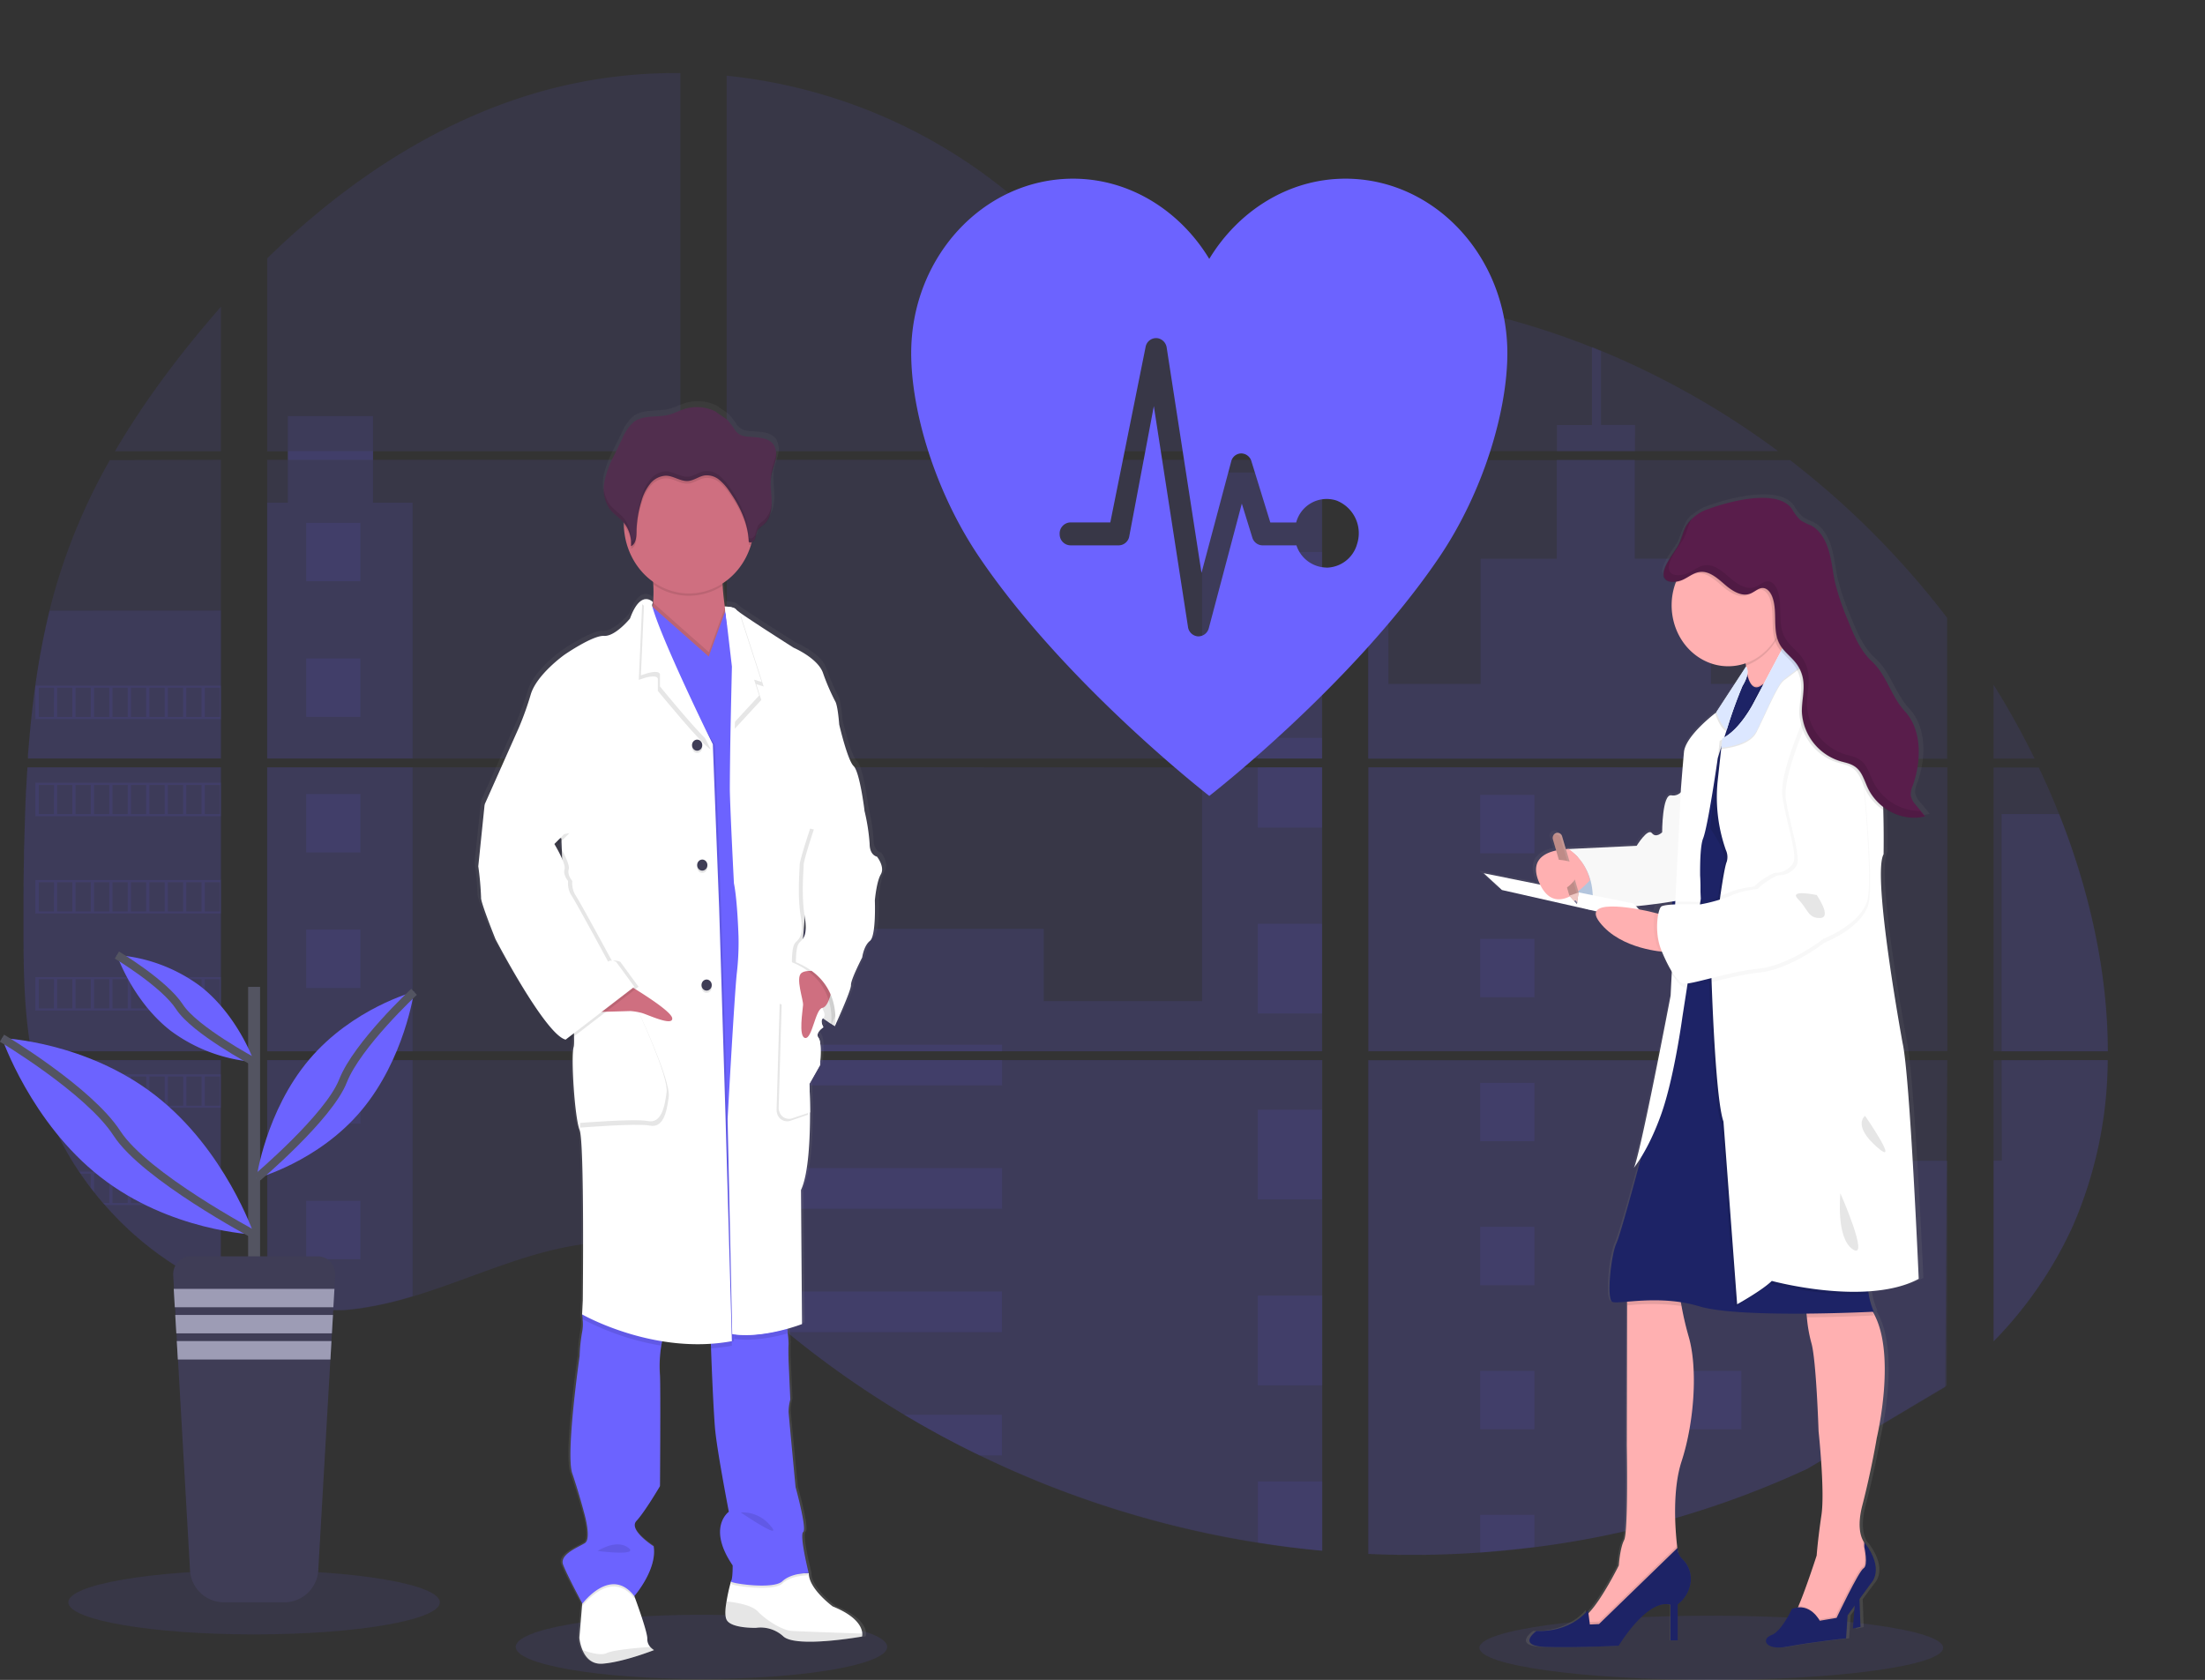 <svg id="b098510b-f452-4b85-993b-a1bbfe267c61" xmlns="http://www.w3.org/2000/svg" xmlns:xlink="http://www.w3.org/1999/xlink" viewBox="0 0 537 409.17"><rect x="0" y="0" width="537" height="409.17" fill="#333333" stroke="none"/><defs><style>.cls-1,.cls-6{fill:#6c63ff;}.cls-1,.cls-21,.cls-4,.cls-9{opacity:0.1;}.cls-1,.cls-17,.cls-21,.cls-4{isolation:isolate;}.cls-2{fill:url(#linear-gradient);}.cls-21,.cls-3{fill:#fff;}.cls-5{fill:#cf6f80;}.cls-7{fill:#3f3d56;}.cls-8{fill:#512e4e;}.cls-10{fill:#535461;}.cls-11{fill:#9d9cb5;}.cls-12{fill:none;stroke:#535461;stroke-miterlimit:10;stroke-width:2px;}.cls-13{fill:url(#linear-gradient-2);}.cls-14{fill:#1d2366;}.cls-15{fill:#ffb0b1;}.cls-16{fill:#c7daf5;}.cls-17{opacity:0.03;}.cls-18{fill:#dce7ff;}.cls-19{fill:#591d4b;}.cls-20{fill:#be8b87;}.cls-22{fill:#efc8c4;}.cls-23{fill:#727a9c;}</style><linearGradient id="linear-gradient" x1="212.95" y1="-429.35" x2="212.95" y2="-121.7" gradientTransform="matrix(1, 0, 0, -1, -47.24, -24.13)" gradientUnits="userSpaceOnUse"><stop offset="0" stop-color="gray" stop-opacity="0.25"/><stop offset="0.54" stop-color="gray" stop-opacity="0.12"/><stop offset="1" stop-color="gray" stop-opacity="0.1"/></linearGradient><linearGradient id="linear-gradient-2" x1="462.34" y1="-425.47" x2="462.34" y2="-144.46" xlink:href="#linear-gradient"/></defs><title>medicine</title><ellipse class="cls-1" cx="170.83" cy="401.13" rx="45.24" ry="7.82"/><ellipse class="cls-1" cx="416.76" cy="401.35" rx="56.46" ry="7.82"/><path class="cls-1" d="M6.68,186.91H53.81v69.16H10.13c-.11.71-.22,1.42-.35,2.14h44V314l-.23-.09c-1.24-.53-2.48-1.09-3.71-1.69l-.79-.38c-1.24-.63-2.48-1.3-3.72-2l-1.29-.76a78.52,78.52,0,0,1-18.51-15.58c-.16-.17-.31-.34-.47-.5-.75-.88-1.49-1.77-2.2-2.68l-.79-1c-.85-1.12-1.66-2.26-2.46-3.42-.11-.17-.23-.34-.35-.5a75.84,75.84,0,0,1-8-15.55c-.07-.17-.12-.35-.18-.5q-1-2.65-1.7-5.35c-.21-.76-.42-1.5-.59-2.29-.07-.23-.12-.45-.17-.68C6,249.94,5.72,238.42,5.72,227v-4c0-4.63,0-9.28.12-13.93,0-1.21,0-2.4.07-3.61q.11-4.6.28-9.21c0-.86.07-1.71.11-2.56a14.46,14.46,0,0,1,.07-1.47C6.48,190.43,6.57,188.67,6.68,186.91Z"/><path class="cls-1" d="M53.81,109.9H28A208.83,208.83,0,0,1,41.71,89.52c3.84-5.08,7.89-10,12.1-14.8Z"/><path class="cls-1" d="M53.81,112v72.73h-47c0-.21,0-.43,0-.64,0-.57.08-1.15.13-1.72s.1-1.34.17-2,.12-1.45.19-2.18.13-1.46.21-2.18.15-1.45.24-2.17.15-1.45.24-2.17.15-1.2.22-1.8c.11-.84.22-1.69.34-2.53a2.32,2.32,0,0,1,.05-.38,184.76,184.76,0,0,1,3.46-18.26A140.87,140.87,0,0,1,18,130.24a143.46,143.46,0,0,1,8.76-18.18Z"/><path class="cls-1" d="M65.06,186.9v69.17H165.7V186.9Zm0,71.3v59.4c.57.13,1.14.26,1.71.36.77.16,1.54.31,2.32.43l.46.07.93.14c.78.12,1.55.21,2.33.29l1.1.1.9.08h0c.49,0,1,.07,1.45.08.3,0,.59,0,.9,0h3.31a11.73,11.73,0,0,0,1.19,0h0a5.77,5.77,0,0,0,.83,0h.24a5.08,5.08,0,0,0,.68,0h.16l1.56-.13,1.55-.18,1.06-.13a87.64,87.64,0,0,0,12.74-2.92c9.39-2.82,18.57-6.77,28-9.66,12.13-3.72,25.53-5.55,37.26-1V258.2ZM165.7,109.9V17.81A120.61,120.61,0,0,0,133,21.94c-25.48,6.9-48.35,21.85-67.94,41v47h5V112h-5v72.74H165.7V112H90.85V109.9ZM295,78.79a39.51,39.51,0,0,1-18.24-5.71c-10.84-6.35-19.5-16.15-29.18-24.43a128.79,128.79,0,0,0-70.62-30.21V109.9H320.62l.36-.41Zm13.09-2.5L322,92.69V72c-4.65.62-8.72,2.1-13.86,4.28ZM322,332.35V258.2H292.38c-.08-.31-.16-.63-.25-.95l.24.95H177v53.63c1.1.87,2.18,1.79,3.25,2.73h0c1.16,1,2.3,2.05,3.45,3.09l1.15,1c.56.5,1.11,1,1.68,1.47,1.11,1,2.24,1.93,3.37,2.88.56.5,1.14,1,1.71,1.42a231.79,231.79,0,0,0,28.62,20.15q3.34,2,6.77,3.91c1.52.83,3,1.66,4.58,2.47q3.45,1.81,7,3.5h0a242.17,242.17,0,0,0,67.79,21.26q7.8,1.25,15.65,1.95V332.35h0ZM177,112v72.74H322V112Zm0,74.87v69.17H322V186.9Zm156.26-115V95l17.71-20.93a178.38,178.38,0,0,0-17.71-2.18Zm0,115v69.14h141V186.9ZM473.74,337.84l.5-79.64h-141V378.49a236.13,236.13,0,0,0,27.26-.35h.15q6.51-.43,12.94-1.28h.1a224.92,224.92,0,0,0,66.49-19.11m61.29-159.46c-.53-1.34-1.08-2.68-1.64-4-1.05-2.5-2.16-4.93-3.31-7.36h-11v69.14h27.82c0-19.58-4.61-39.58-11.86-57.8ZM485.5,258.23v68.5a98,98,0,0,0,19.23-27.93,102.34,102.34,0,0,0,8.57-40.58Zm0-91.46v18h10a195.71,195.71,0,0,0-10-18Zm-95.65-81.3-2.2-.9a190.68,190.68,0,0,0-23.83-7.71l-27.1,32h0l-.52.59.35.41H433a201.51,201.51,0,0,0-43.15-24.45Zm46,26.59H335.2l-2,2v70.76h141V150.49A207.85,207.85,0,0,0,435.86,112Z"/><path class="cls-1" d="M53.81,148.72v36.05h-47c0-.21,0-.43,0-.64,0-.57.08-1.15.13-1.72s.1-1.34.17-2,.12-1.45.19-2.18.13-1.46.21-2.18.15-1.45.24-2.17.15-1.45.24-2.17.15-1.2.22-1.8c.11-.84.22-1.69.34-2.53a2.32,2.32,0,0,1,.05-.38,184.76,184.76,0,0,1,3.46-18.26Z"/><path class="cls-1" d="M6.68,186.91H53.81v69.16H10.13c-.11.71-.22,1.42-.35,2.14h44V314l-.23-.09c-1.24-.53-2.48-1.09-3.71-1.69l-.79-.38c-1.24-.63-2.48-1.3-3.72-2l-1.29-.76a78.52,78.52,0,0,1-18.51-15.58c-.16-.17-.31-.34-.47-.5-.75-.88-1.49-1.77-2.2-2.68l-.79-1c-.85-1.12-1.66-2.26-2.46-3.42-.11-.17-.23-.34-.35-.5a75.84,75.84,0,0,1-8-15.55c-.07-.17-.12-.35-.18-.5q-1-2.65-1.7-5.35c-.21-.76-.42-1.5-.59-2.29-.07-.23-.12-.45-.17-.68C6,249.94,5.72,238.42,5.72,227v-4c0-4.63,0-9.28.12-13.93,0-1.21,0-2.4.07-3.61q.11-4.6.28-9.21c0-.86.07-1.71.11-2.56a14.46,14.46,0,0,1,.07-1.47C6.48,190.43,6.57,188.67,6.68,186.91Z"/><polygon class="cls-1" points="100.49 122.45 100.49 184.76 65.06 184.76 65.06 122.45 70.11 122.45 70.11 101.35 90.84 101.35 90.84 122.45 100.49 122.45"/><rect class="cls-1" x="65.06" y="186.9" width="35.43" height="69.16"/><path class="cls-1" d="M65.06,258.21h35.43v57.5a86.16,86.16,0,0,1-12.75,2.91l-1.06.14-1.54.18-1.56.13h-.16l-.68,0H82.5c-.28,0-.56,0-.84,0h0c-.39,0-.79,0-1.19,0H77.18l-.89,0c-.47,0-1-.05-1.45-.09h0L74,319l-1.11-.11c-.78-.07-1.56-.17-2.32-.28l-.93-.14-.47-.07c-.77-.13-1.54-.27-2.32-.43l-1.71-.36Z"/><rect class="cls-1" x="292.75" y="115.09" width="29.21" height="69.67"/><polygon class="cls-1" points="321.97 186.9 321.97 256.07 176.96 256.07 176.96 226.24 254.2 226.24 254.2 243.84 292.75 243.84 292.75 186.9 321.97 186.9"/><path class="cls-1" d="M322.43,332.37H322v45.37q-7.85-.71-15.65-1.94a242,242,0,0,1-67.82-21.31q-9.34-4.53-18.31-9.89a232.63,232.63,0,0,1-28.62-20.16q-3.42-2.82-6.75-5.77c-1.53-1.36-3.06-2.76-4.61-4.12-1.07-.94-2.15-1.86-3.25-2.74v-53.6H292.37l-.24-1c.08.32.17.64.25,1H322v74.13Z"/><path class="cls-1" d="M398.16,109.9h-19v-6.37h8.54v-19c.74.29,1.47.59,2.21.9v18.08h8.29Z"/><path class="cls-1" d="M444,184.77H350.57l0,0,0,0H333.22V115.09h4.91v51.5h22.45v-30.5h18.55V112h19v24.07h18.55v30.5H444Z"/><path class="cls-1" d="M333.22,186.9v69.17H444V186.9ZM474.1,337.49l.15-54.75H444v-24.5H333.22V378.49a236.13,236.13,0,0,0,27.26-.35h.15q6.51-.43,12.94-1.28h.1a224.92,224.92,0,0,0,66.49-19.11"/><path class="cls-1" d="M487.47,258.21h25.85a102.56,102.56,0,0,1-8.58,40.58,98,98,0,0,1-19.22,27.92v-44h2Z"/><path class="cls-1" d="M513.33,256.07H487.47v-57.8h14C508.71,216.49,513.31,236.49,513.33,256.07Z"/><rect class="cls-1" x="306.32" y="134.46" width="15.65" height="21.84"/><rect class="cls-1" x="306.32" y="179.74" width="15.65" height="5.03"/><rect class="cls-1" x="306.32" y="186.9" width="15.65" height="14.67"/><rect class="cls-1" x="306.32" y="225.01" width="15.65" height="21.84"/><rect class="cls-1" x="306.32" y="270.29" width="15.65" height="21.84"/><path class="cls-1" d="M322,332.34a2.37,2.37,0,0,1,.46,0H322v5.07H306.32V315.57H322Z"/><path class="cls-1" d="M322,360.84v16.88q-7.85-.72-15.65-2V360.84Z"/><rect class="cls-1" x="176.96" y="254.46" width="67.08" height="1.6"/><rect class="cls-1" x="176.96" y="258.2" width="67.08" height="6.15"/><rect class="cls-1" x="176.96" y="284.51" width="67.08" height="9.89"/><path class="cls-1" d="M244,314.56v9.89H191.57q-3.42-2.81-6.75-5.77c-1.54-1.36-3.06-2.76-4.61-4.12Z"/><path class="cls-1" d="M244,344.61v9.88H238.5q-9.34-4.53-18.31-9.9Z"/><rect class="cls-1" x="360.48" y="193.61" width="13.2" height="14.22"/><rect class="cls-1" x="74.57" y="127.35" width="13.2" height="14.22"/><rect class="cls-1" x="74.57" y="160.38" width="13.2" height="14.22"/><rect class="cls-1" x="74.57" y="193.41" width="13.2" height="14.22"/><rect class="cls-1" x="74.57" y="226.43" width="13.2" height="14.22"/><rect class="cls-1" x="74.57" y="259.46" width="13.2" height="14.22"/><rect class="cls-1" x="74.57" y="292.49" width="13.2" height="14.22"/><rect class="cls-1" x="410.89" y="193.61" width="13.2" height="14.22"/><rect class="cls-1" x="360.48" y="228.68" width="13.2" height="14.22"/><rect class="cls-1" x="410.89" y="228.68" width="13.2" height="14.22"/><rect class="cls-1" x="360.48" y="263.75" width="13.2" height="14.22"/><rect class="cls-1" x="410.89" y="263.75" width="13.2" height="14.22"/><rect class="cls-1" x="360.48" y="298.82" width="13.2" height="14.22"/><rect class="cls-1" x="410.89" y="298.82" width="13.2" height="14.22"/><rect class="cls-1" x="360.48" y="333.9" width="13.2" height="14.22"/><rect class="cls-1" x="410.89" y="333.9" width="13.2" height="14.22"/><polygon class="cls-1" points="360.48 378.14 360.48 368.97 373.68 368.97 373.68 376.83 360.48 378.14"/><path class="cls-1" d="M8.61,167v8.14h45.2V167Zm4.51,7.63H9.43v-7.13h3.72Zm4.5,0H13.9v-7.13h3.72Zm4.49,0H18.39v-7.13h3.72Zm4.5,0H22.9v-7.13h3.71Zm4.49,0H27.39v-7.13H31.1Zm4.5,0H31.89v-7.13H35.6Zm4.5,0H36.38v-7.13H40.1Zm4.49,0H40.88v-7.13h3.71Zm4.5,0H45.37v-7.13h3.72Zm4.49,0H49.87v-7.13h3.71Z"/><path class="cls-1" d="M8.61,190.66v8.14h45.2v-8.14Zm4.51,7.62H9.43v-7.1h3.72Zm4.5,0H13.9v-7.1h3.72Zm4.49,0H18.39v-7.1h3.72Zm4.5,0H22.9v-7.1h3.71Zm4.49,0H27.39v-7.1H31.1Zm4.5,0H31.89v-7.1H35.6Zm4.5,0H36.38v-7.1H40.1Zm4.49,0H40.88v-7.1h3.71Zm4.5,0H45.37v-7.1h3.72Zm4.49,0H49.87v-7.1h3.71Z"/><path class="cls-1" d="M8.61,214.34v8.15h45.2v-8.15ZM13.12,222H9.43v-7.11h3.72Zm4.5,0H13.9v-7.11h3.72Zm4.49,0H18.39v-7.11h3.72Zm4.5,0H22.9v-7.11h3.71Zm4.49,0H27.39v-7.11H31.1Zm4.5,0H31.89v-7.11H35.6Zm4.5,0H36.38v-7.11H40.1Zm4.49,0H40.88v-7.11h3.71Zm4.5,0H45.37v-7.11h3.72Zm4.49,0H49.87v-7.11h3.71Z"/><path class="cls-1" d="M8.61,238v8.12h45.2V238Zm4.51,7.62H9.43v-7.12h3.72Zm4.5,0H13.9v-7.12h3.72Zm4.49,0H18.39v-7.12h3.72Zm4.5,0H22.9v-7.12h3.71Zm4.49,0H27.39v-7.12H31.1Zm4.5,0H31.89v-7.12H35.6Zm4.5,0H36.38v-7.12H40.1Zm4.49,0H40.88v-7.12h3.71Zm4.5,0H45.37v-7.12h3.72Zm4.49,0H49.87v-7.12h3.71Z"/><path class="cls-1" d="M8.81,261.69c.18.77.39,1.53.6,2.29V262.2h3.71v7.11h-2c.06.17.12.35.18.5H53.81v-8.12Zm8.82,7.62H13.92V262.2h3.71Zm4.49,0H18.41V262.2h3.71Zm4.5,0H22.9V262.2h3.71Zm4.49,0H27.4V262.2h3.71Zm4.5,0H31.9V262.2h3.71Zm4.5,0H36.4V262.2h3.71Zm4.5,0H40.89V262.2h3.72Zm4.49,0H45.39V262.2H49.1Zm4.5,0H49.88V262.2H53.6Z"/><path class="cls-1" d="M19.3,285.37c.12.16.23.34.35.5h2.46v3.42c.26.34.52.68.79,1v-4.44h3.72V293H25.11c.15.16.29.34.47.5H53.82v-8.12ZM31.1,293H27.39v-7.11H31.1Zm4.5,0H31.89v-7.11H35.6Zm4.5,0H36.38v-7.11H40.1Zm4.49,0H40.88v-7.11h3.71Zm4.5,0H45.37v-7.11h3.72Zm4.49,0H49.87v-7.11h3.71Z"/><path class="cls-1" d="M44.09,309.05c.42.26.86.5,1.29.76v-.25H49.1v2.25l.79.39v-2.64H53.6v4.32a1,1,0,0,0,.22.09v-4.92Z"/><path class="cls-1" d="M350.57,184.77ZM322,332.33Zm-29.84-75.08.24.95h0C292.3,257.89,292.22,257.57,292.13,257.25Zm58.44-72.5ZM70.13,109.88V112H90.87v-2.14ZM322,332.33Zm-29.84-75.08.24.95h0C292.3,257.89,292.22,257.57,292.13,257.25Zm58.44-72.5ZM322,332.32Zm-29.84-75.07.24.95h0C292.3,257.89,292.22,257.57,292.13,257.25Z"/><path class="cls-2" d="M214.58,207.64s-1.83-.28-1.83-3.14a48.07,48.07,0,0,0-1.31-8.23h0s-1.13-9.34-2.7-10.82-3.57-10.17-3.57-10.17-.34-4.71-1-5.73a49.35,49.35,0,0,1-3-7c-1.4-3.55-7.23-6-7.23-6s-10.53-6.58-13.52-8.73h0a4.88,4.88,0,0,1-.75-.61c-.52-.74-2.79-.75-2.79-.75-.24-1.61-.46-3.46-.54-5.14a4.87,4.87,0,0,0,0-.54,17.08,17.08,0,0,0,7.06-9.41c.06-.19.1-.39.15-.58a1.52,1.52,0,0,0,.91-.88,18.55,18.55,0,0,1,.61-2,7,7,0,0,1,1.72-1.62c1.47-1.35,1.85-3.63,1.78-5.7,0-1.67-.29-3.36-.2-5l0-.42c0-.25.06-.5.1-.74.23-1.24.73-2.41,1-3.64a5,5,0,0,0-.35-3.67c-1-1.56-2.93-1.87-4.67-2-2-.18-3.74.06-5-1.71a18.64,18.64,0,0,0-2-2.58c-.26-.26-2.79-1.92-2.79-2a10.55,10.55,0,0,0-7.87-.65c-1.3.41-2.54,1.08-3.87,1.41-2.86.73-6.16-.06-8.59,1.71a10.77,10.77,0,0,0-2.93,4.14c-.62,1.27-1.25,2.55-1.89,3.82a26.14,26.14,0,0,0-2.5,6.55,11,11,0,0,0-.17,1.53h0V118a2.64,2.64,0,0,0,0,.5c0,.16,0,.21,0,.31s0,.34.06.5.09.44.14.66l.09.28a4.83,4.83,0,0,0,.16.5c0,.08.06.17.1.26a4.59,4.59,0,0,0,.24.5,1.86,1.86,0,0,0,.1.2,6.9,6.9,0,0,0,.43.67c1,1.33,2.45,2.18,3.53,3.43v.56a17.49,17.49,0,0,0,7.24,14c0,.19,0,.38,0,.57a31.64,31.64,0,0,1-.05,4.46,1.87,1.87,0,0,0-1.54-.74,1.75,1.75,0,0,0-.6.05l0,0h0v0c-1,.27-2.28,1.42-3.48,4.67,0,0-3.66,4.44-6.44,4.26s-9.84,4.62-9.84,4.62-6.88,4.81-8.36,9.71a75.31,75.31,0,0,1-3,8.14L117.15,195h0l-1.57,15a75,75,0,0,1,.7,7.68c-.17,1,3.57,10.17,3.57,10.17s12.36,23.39,17.41,24.59l.37-.27a2.68,2.68,0,0,0,.68.27l1-.79a12.91,12.91,0,0,1-.08,2.64c-.7,2.31.26,17.39,1.48,20.34s.78,41.7.78,41.7l-.17,3.42a1.62,1.62,0,0,0,0,.3l0,.81.13.07a10.48,10.48,0,0,1-.13,3.26,38.27,38.27,0,0,0-.61,5.74s-3.48,23.94-1.83,28.75S142,368.72,142,368.72s1.74,6,.08,7-6.37,2.75-5.4,5.25c.88,2.31,4.23,8.5,4.73,9.4l0,.48-.69,8a10.48,10.48,0,0,0,.79,3c.75,1.74,2.2,3.54,5,3.34.47,0,1-.09,1.53-.17a62.25,62.25,0,0,0,11.28-3.16,4.36,4.36,0,0,1-.88-.78h0a2.83,2.83,0,0,1-.78-2c.07-1.45-2.45-8.36-3.07-10.06-.1-.25-.15-.39-.15-.39s5.75-6.47,4.79-12.2c0,0-6.36-4-4.27-6.2s5.84-8.5,5.84-8.5.17-23.57,0-27.09a31.48,31.48,0,0,1,.32-7.32c.07-.36.15-.72.24-1.07A55.83,55.83,0,0,0,170,327c1.07,0,2.15,0,3.25-.07,0,.33,0,.69,0,1.08.24,5.84.69,16.08,1.06,19.88.52,5.46,3.39,20.16,3.39,20.16s-5.48,3.79,1,13.13c0,0,0,3.38-.43,3.87h0a47.8,47.8,0,0,0-1.1,4.88c-.27,1.76-.38,3.54.06,4.47,1,2.21,7.31,2,7.31,2h0l.15,0a8.57,8.57,0,0,1,6.64,2.15c2.38,2.06,11.42,1.16,16.31.5,1.92-.26,3.2-.5,3.2-.5a1.92,1.92,0,0,0,.07-.72h0c0-1.29-1-4.13-7.38-6.67,0,0-6-4.35-5.93-8.14h-.82a6,6,0,0,1,.83,0s-2.35-9.25-1.39-10-1.92-11-1.92-11-1.65-17.2-1.74-18.4a11.19,11.19,0,0,1,.44-3.05l-.44-9.43s-.08-3.14,0-4.16a21.32,21.32,0,0,0-.2-2.64c0-.35-.08-.72-.13-1.08,2.26-.61,3.72-1.18,3.72-1.18l-.26-32.83c1.91-4,2.26-12.77,2.26-19,0-4-.17-7-.17-7l2.61-4.59s.61-5.5-.35-6.71a1.21,1.21,0,0,1,.12-1.57,4.65,4.65,0,0,1,.57-.42l-.06-.11a5.26,5.26,0,0,1,.58-.45s-.93-1.55-.1-2.2c.78.57,1.48,1,2,1.35,0,.36-.07.57-.07.57l.22-.5.83.5s4.09-8.78,4-10.08,2.79-6.75,2.79-6.75.35-2.86,1.92-4.06,1.21-9.9,1.21-9.9.44-4.53,1.48-6.38S214.58,207.64,214.58,207.64Zm-78.36-3.85.08,2.09-.79-1.38Z"/><path class="cls-3" d="M204.35,245.36l-1,4.6s-8-4.42-9.49-10,2.43-7.74,2.43-7.74l7.48,3.42Z"/><path class="cls-4" d="M204.35,245.36l-1,4.6s-8-4.42-9.49-10,2.43-7.74,2.43-7.74l7.48,3.42Z"/><path class="cls-3" d="M159.27,401.91s-7.43,2.94-12.54,3.31c-2.71.2-4.13-1.59-4.87-3.32a10.47,10.47,0,0,1-.76-3l.66-7.93.35-4.22,10.85-3,1.54,5.06.14.38c.62,1.69,3.1,8.57,3,10a2.88,2.88,0,0,0,.76,2A4.53,4.53,0,0,0,159.27,401.91Z"/><path class="cls-3" d="M210,397.88a2.18,2.18,0,0,1-.06.72s-15.89,2.85-19.14,0a8.19,8.19,0,0,0-6.69-2.11s-6.14.18-7.17-2c-.43-.92-.32-2.69,0-4.44a44.84,44.84,0,0,1,1.08-4.86l.24-.21,1.46-1.26,17.13-.55h.13c-.09,3.77,5.81,8.1,5.81,8.1C209,393.77,209.94,396.59,210,397.88Z"/><path class="cls-4" d="M210,397.88a1.94,1.94,0,0,1-.07.72s-15.88,2.85-19.13,0a8.18,8.18,0,0,0-6.68-2.11s-6.15.18-7.18-2a9.35,9.35,0,0,1,0-4.44c2.37.25,6.1.89,7.57,2.4,2.22,2.31,6,4.61,8.29,4.79C194.57,397.36,205.37,397.73,210,397.88Z"/><path class="cls-4" d="M159.27,401.91s-7.43,2.94-12.54,3.31c-2.71.2-4.13-1.59-4.86-3.32,1.89.68,4.51,1.4,5.89.74,1.63-.78,7.43-1.28,10.68-1.5A4,4,0,0,0,159.27,401.91Z"/><path class="cls-5" d="M170.29,165c-6.13-2.56-14-11-12-15a9.61,9.61,0,0,0,.76-3.18,30.73,30.73,0,0,0,.06-4.5,66.62,66.62,0,0,0-.82-7.32s19.13.47,18,3.5a12,12,0,0,0-.29,4.17c.09,1.73.32,3.68.56,5.34.33,2.27.67,4,.67,4s-1.17,1.76-1.86,1.86S179.09,168.65,170.29,165Z"/><path class="cls-4" d="M154.63,389.14l-.14.17c-5.72-7.45-12.64,1.84-12.64,1.84l-.1-.2.35-4.22,10.85-3,1.54,5.06Z"/><path class="cls-4" d="M196.94,383.7s-4.18-.1-6.41,2-13,.46-12.53,0a1.66,1.66,0,0,0,.24-.76l1.46-1.26,17.13-.55C196.89,383.49,196.94,383.7,196.94,383.7Z"/><path class="cls-6" d="M161.75,325.19a15,15,0,0,0-.71,2.57,31.67,31.67,0,0,0-.32,7.28c.17,3.5,0,26.95,0,26.95s-3.67,6.26-5.72,8.46,4.18,6.17,4.18,6.17c.93,5.7-4.7,12.14-4.7,12.14-5.72-7.45-12.64,1.84-12.64,1.84s-3.76-7-4.7-9.5,3.68-4.23,5.3-5.25-.08-7-.08-7-1.37-5.24-3-10,1.8-28.6,1.8-28.6a39.78,39.78,0,0,1,.59-5.71,10.06,10.06,0,0,0,.13-3.24c0-.36-.06-.67-.08-.87s-.05-.3-.05-.3l.07-.12,2.32-4.66S162.86,322.26,161.75,325.19Z"/><path class="cls-6" d="M196.94,383.15s-4.18-.1-6.41,2-13,.46-12.53,0,.43-3.87.43-3.87c-6.32-9.29-.93-13.06-.93-13.06s-2.83-14.62-3.34-20.05c-.35-3.79-.8-14-1-19.79-.1-2.5-.16-4.22-.16-4.22l5.16-1.12.66-.14,12.46-2.69s.34,2.5.57,4.54a23.45,23.45,0,0,1,.2,2.64c-.09,1,0,4.13,0,4.13l.42,9.38a11.15,11.15,0,0,0-.42,3c.08,1.19,1.7,18.3,1.7,18.3s2.82,10.21,1.86,10.95S196.94,383.15,196.94,383.15Z"/><path class="cls-4" d="M176.27,138.49a12,12,0,0,0-.29,4.17,15,15,0,0,1-16.91-.34,66.53,66.53,0,0,0-.82-7.33S177.38,135.45,176.27,138.49Z"/><path class="cls-5" d="M183.66,127.44a18,18,0,0,1-.78,5.31c-2.72,9-11.69,13.88-20,10.95-6.4-2.25-10.79-8.6-10.95-15.85v-.41c-.15-9.45,6.84-17.24,15.61-17.4s16,7.37,16.16,16.82v.58Z"/><path class="cls-4" d="M170.29,165c-6.13-2.56-14-11-12-15a9.61,9.61,0,0,0,.76-3.18l8.39,7.43,5.19,4.58L176.54,148c.33,2.27.67,4,.67,4s-1.17,1.77-1.86,1.86S179.09,168.65,170.29,165Z"/><polygon class="cls-6" points="191.99 197.81 184.98 324.55 175.84 325.2 152.18 251.71 156.06 164.45 156.88 146.01 167.4 155.32 172.6 159.91 176.66 148.77 184.22 155.86 191.99 197.81"/><path class="cls-4" d="M161.75,325.19a15,15,0,0,0-.71,2.57,64,64,0,0,1-19.16-6.45l-.12-.07,0-.8,0-.42,2.33-4.66S162.86,322.26,161.75,325.19Z"/><path class="cls-4" d="M178.24,327.78a44.52,44.52,0,0,1-5.14.63c-.1-2.5-.16-4.22-.16-4.22l5.16-1.12Z"/><path class="cls-4" d="M191.79,324.78c-3.3.92-8.4,2-13,1.31l-.07-3.17,12.46-2.69S191.56,322.71,191.79,324.78Z"/><path class="cls-4" d="M178.75,326.67c-19,3.5-36.48-6.53-36.48-6.53l.17-3.4s.43-38.55-.76-41.5-2.14-17.94-1.46-20.24-2.47-36.79-2.47-36.79l-.51-14-18.7-8.15,8.36-18.76a71.62,71.62,0,0,0,2.91-8.1c1.45-4.87,8.2-9.66,8.2-9.66s6.92-4.78,9.65-4.6,6.32-4.23,6.32-4.23c2.65-7.26,5-4,5-4a7,7,0,0,1-.13,1.07c-.93,8,15,33.18,15.25,33.62h0l1.51,39.83,1.54,50.4Z"/><path class="cls-3" d="M178.24,326.67c-19,3.5-36.48-6.53-36.48-6.53l.17-3.4s.43-38.55-.77-41.5S139,257.3,139.71,255s-2.47-36.79-2.47-36.79l-.52-14L118,196l8.36-18.76a74.31,74.31,0,0,0,2.9-8.1c1.45-4.87,8.2-9.66,8.2-9.66s6.92-4.78,9.65-4.6,6.32-4.23,6.32-4.23c2.65-7.26,5.57-4,5.57-4,0,.34-.28.5-.13,1.07,2.05,7.74,14.51,33.18,14.73,33.62h0l1.54,39.83,1.54,50.4Z"/><path class="cls-4" d="M173.1,182.54c-2-.92-12.89-14.26-12.89-14.26v-3c-.39-1-2.74-.39-4.64.31l.82-18.44.92.83C159.35,155.68,172.87,182.09,173.1,182.54Z"/><path class="cls-3" d="M173.62,181.43c-2.05-.92-12.9-14.25-12.9-14.25v-3c-.39-1-2.74-.39-4.64.31L156.9,146l.93.83C159.87,154.58,173.39,181,173.62,181.43Z"/><path class="cls-4" d="M142.27,247.93c.26,0,13.24-1.47,13.24-1.47s7.86,16.65,7.35,20.7-1.45,7.63-4.61,7-17,.5-17,.5Z"/><path class="cls-3" d="M141.76,246.83c.25,0,13.24-1.47,13.24-1.47s7.85,16.65,7.34,20.69-1.45,7.64-4.61,7-17,.5-17,.5Z"/><path class="cls-5" d="M151.54,239s11.92,6.9,12.17,9-6.06-.92-7.43-1.28a15.89,15.89,0,0,0-2.73-.46l-9.11.26Z"/><ellipse class="cls-4" cx="169.78" cy="182.05" rx="1.25" ry="1.35"/><ellipse class="cls-7" cx="169.78" cy="181.5" rx="1.25" ry="1.35"/><ellipse class="cls-4" cx="172.09" cy="240.48" rx="1.25" ry="1.35"/><ellipse class="cls-7" cx="172.09" cy="239.93" rx="1.25" ry="1.35"/><ellipse class="cls-4" cx="171.03" cy="211.26" rx="1.25" ry="1.35"/><ellipse class="cls-7" cx="171.03" cy="210.71" rx="1.25" ry="1.35"/><path class="cls-3" d="M199.93,246s.85,1.38,0,2,.08,2.21.08,2.21-2.13,1.34-1.19,2.55.34,6.68.34,6.68L196.6,264s.15,2.94.16,6.92c0,6.21-.34,14.94-2.21,18.92l.26,32.66s-9,3.53-16.49,2.45l-1.12-52.4s1.63-29.71,2.23-35.41a64.91,64.91,0,0,0,.43-8.93s-.26-8.92-1.12-13.06c0,0-.93-17.93-1-22.89,0-2.38.07-9.31.2-15.9.15-7.2.31-14,.31-14l-1.69-14.44s1.69-.18,2.2.55a5.4,5.4,0,0,0,.74.62h0c2.93,2.13,13.26,8.68,13.26,8.68s5.73,2.45,7.09,6a54.3,54.3,0,0,0,3,7c.66,1,1,5.7,1,5.7s2,8.65,3.5,10.11S210,197.35,210,197.35l-13.58,11.49S195.24,228,195,228.71,199.93,246,199.93,246Z"/><path class="cls-3" d="M200.44,246s.85,1.38,0,2,.08,2.21.08,2.21-2.12,1.36-1.19,2.57.35,6.67.35,6.67L197.11,264s.16,3,.17,6.93c0,6.21-.34,14.94-2.21,18.92l.25,32.65s-9,3.53-16.49,2.46l-1.11-52.4s1.63-29.72,2.22-35.42a63.23,63.23,0,0,0,.43-8.92s-.26-8.92-1.11-13.06c0,0-.93-17.93-1-22.9,0-2.37.08-9.3.21-15.89.14-7.21.3-14,.3-14l-2.24-14.64s2.24,0,2.76.75a4.37,4.37,0,0,0,.74.61h0c2.92,2.13,13.26,8.68,13.26,8.68s5.72,2.45,7.09,6a52.85,52.85,0,0,0,3,7c.67,1,1,5.7,1,5.7s2,8.65,3.51,10.12,2.64,10.76,2.64,10.76l-13.58,11.5s-1.19,19.13-1.45,19.87S200.44,246,200.44,246Z"/><path class="cls-4" d="M184.18,166.64l1.22,3.85-6.45,7c.14-7.2.31-14,.31-14L177,148.86s2.24,0,2.75.74a4.35,4.35,0,0,0,.75.61h0l5.48,17Z"/><path class="cls-3" d="M183.66,165.54l1.23,3.85-6.45,7c.14-7.21.31-14,.31-14l-2.25-14.64s2.25,0,2.76.75a4.37,4.37,0,0,0,.74.61h0l5.49,17Z"/><path class="cls-4" d="M183.66,127.44a18,18,0,0,1-.78,5.31.62.62,0,0,1-.5-.14c-.12-4.5-2.18-8.72-4.71-12.32a12.64,12.64,0,0,0-2.55-2.85,4.72,4.72,0,0,0-3.46-1c-1.4.2-2.63,1.22-4,1.35-1.86.17-3.52-1.22-5.37-1.29a5.13,5.13,0,0,0-3.94,2,11.8,11.8,0,0,0-2.11,4.22,26.33,26.33,0,0,0-1.18,7.28c0,1.4-.15,3.16-1.36,3.67a7.81,7.81,0,0,0-1.75-5.71l0,0v-.41c-.15-9.45,6.84-17.24,15.61-17.4s16,7.37,16.16,16.82v.58Z"/><path class="cls-8" d="M174.36,100.28a10.16,10.16,0,0,0-7.72-.65c-1.28.41-2.5,1.07-3.8,1.41-2.79.72-6-.06-8.43,1.69a10.86,10.86,0,0,0-2.87,4.12l-1.85,3.81a25.32,25.32,0,0,0-2.46,6.5,8.84,8.84,0,0,0,1.18,6.71c1,1.34,2.44,2.19,3.51,3.45a7.89,7.89,0,0,1,1.74,5.7c1.22-.5,1.33-2.26,1.36-3.66a26.33,26.33,0,0,1,1.18-7.28,11.8,11.8,0,0,1,2.11-4.22,5.17,5.17,0,0,1,3.94-2c1.86.07,3.53,1.45,5.37,1.29,1.39-.13,2.62-1.15,4-1.35a4.72,4.72,0,0,1,3.46,1,12.43,12.43,0,0,1,2.55,2.85c2.53,3.6,4.59,7.81,4.71,12.32.53.42,1.28-.12,1.54-.76a19.22,19.22,0,0,1,.6-2c.38-.71,1.11-1.08,1.68-1.61,1.45-1.35,1.81-3.61,1.76-5.67s-.43-4.14-.07-6.16c.22-1.24.71-2.4,1-3.62a5.06,5.06,0,0,0-.33-3.66c-.93-1.55-2.88-1.85-4.59-2-1.93-.18-3.67.05-4.9-1.7a18.28,18.28,0,0,0-1.95-2.57C176.84,102,174.36,100.39,174.36,100.28Z"/><path class="cls-4" d="M123.89,205.72,119,196.06,117.5,211a74.51,74.51,0,0,1,.69,7.63c-.18,1,3.5,10.12,3.5,10.12s12.13,23.27,17.08,24.47l16.74-12.88-4.44-6.07s-1.53-.65-1.92,0c0,0-8.24-15.27-9.09-16.38a5.83,5.83,0,0,1-.69-3.31s-1.28-1.47-.86-2.85-2.47-6.16-2.47-6.16l2.65-2.66Z"/><path class="cls-3" d="M119.3,195l-1.29,1.1L116.48,211a74.86,74.86,0,0,1,.68,7.63c-.17,1,3.51,10.12,3.51,10.12s12.12,23.27,17.08,24.47l16.74-12.88-4.44-6.07s-1.54-.65-1.92,0c0,0-8.25-15.27-9.1-16.38a5.79,5.79,0,0,1-.68-3.31s-1.28-1.47-.86-2.85-2.48-6.16-2.48-6.16l2.65-2.66Z"/><path class="cls-4" d="M198.82,253.34c.93,1.22.34,6.67.34,6.67l-2.56,4.57s.15,2.95.16,6.93L192.45,273a2.53,2.53,0,0,1-3.2-1.81,2.78,2.78,0,0,1-.12-.91l.75-25.8,10.05,4.14c-.86.64.08,2.21.08,2.21S197.88,252.13,198.82,253.34Z"/><path class="cls-3" d="M199.33,252.79c.93,1.21.35,6.67.35,6.67L197.11,264s.16,3,.17,6.93l-4.39,1.47a2.46,2.46,0,0,1-3.13-1.77,2.7,2.7,0,0,1-.12-.89l.75-25.88L200.45,248c-.86.64.08,2.2.08,2.2S198.4,251.58,199.33,252.79Z"/><path class="cls-5" d="M202.66,240.49s-.68,4.69-2.39,5-2.47,7.59-4.18,7.33-.57-6.8-.51-8.07-1.86-6.53-.43-7.73,6,0,6,0Z"/><path class="cls-4" d="M206.3,204.34l3.22-7a48.58,48.58,0,0,1,1.28,8.18c0,2.85,1.79,3.13,1.79,3.13s2,2.5.93,4.32-1.45,6.35-1.45,6.35.34,8.64-1.2,9.84-1.86,4.05-1.86,4.05-2.82,5.42-2.73,6.71-3.93,10-3.93,10,2-10.86-9.48-15.55c0,0-.09-3.68.77-4.69s2.18-1.47,1.35-6.58-.24-11.2-.24-12.43,2.56-8.86,2.56-8.86Z"/><path class="cls-3" d="M207.69,196.34l2.81,1a48.24,48.24,0,0,1,1.29,8.18c0,2.85,1.79,3.13,1.79,3.13s2,2.5.93,4.32-1.45,6.35-1.45,6.35.34,8.64-1.19,9.84-1.89,4.05-1.89,4.05-2.81,5.42-2.73,6.71-3.93,10-3.93,10,2-10.86-9.48-15.55c0,0-.08-3.68.77-4.69s2.19-1.47,1.35-6.58-.24-11.2-.24-12.43,2.56-8.86,2.56-8.86Z"/><path class="cls-4" d="M145.54,377.77s4.49-3,7.43-.83S145.54,377.77,145.54,377.77Z"/><path class="cls-4" d="M180.39,368.38a8.72,8.72,0,0,1,7.31,3.32C191,375.56,180.39,368.38,180.39,368.38Z"/><g class="cls-9"><path d="M186.2,126.58c-.57.53-1.3.91-1.68,1.62a17.86,17.86,0,0,0-.6,2c-.26.65-1,1.18-1.54.77-.12-4.5-2.18-8.73-4.71-12.33a12.43,12.43,0,0,0-2.55-2.85,4.73,4.73,0,0,0-3.47-1.05c-1.39.2-2.62,1.22-4,1.35-1.86.17-3.53-1.22-5.37-1.29a5.13,5.13,0,0,0-3.94,2,11.76,11.76,0,0,0-2.11,4.21,26.33,26.33,0,0,0-1.18,7.28c0,1.4-.15,3.14-1.35,3.66a6.86,6.86,0,0,1,0,1.11c1.21-.5,1.33-2.26,1.36-3.66a26.27,26.27,0,0,1,1.18-7.28,11.8,11.8,0,0,1,2.11-4.22,5.09,5.09,0,0,1,3.94-2c1.86.07,3.53,1.45,5.37,1.28,1.39-.12,2.62-1.15,4-1.35a4.7,4.7,0,0,1,3.47,1.06,12.43,12.43,0,0,1,2.55,2.85c2.53,3.59,4.59,7.81,4.71,12.32.53.41,1.28-.13,1.54-.77a19.22,19.22,0,0,1,.6-2,7.15,7.15,0,0,1,1.68-1.61c1.45-1.34,1.81-3.61,1.76-5.66v-.19A6.81,6.81,0,0,1,186.2,126.58Z"/><path d="M151.93,126.23c-1.07-1.27-2.53-2.11-3.51-3.45a7.8,7.8,0,0,1-1.35-4.1,8.11,8.11,0,0,0,1.35,5.2c1,1.34,2.44,2.19,3.51,3.45a7.86,7.86,0,0,1,1.75,4.46A7.89,7.89,0,0,0,151.93,126.23Z"/><path d="M188.87,111.13c-.27,1.23-.76,2.39-1,3.63a13,13,0,0,0-.15,2.5,11,11,0,0,1,.15-1.42c.22-1.24.71-2.4,1-3.63a6.83,6.83,0,0,0,.16-2.07A6.59,6.59,0,0,1,188.87,111.13Z"/></g><ellipse class="cls-1" cx="61.88" cy="390.27" rx="45.24" ry="7.82"/><rect class="cls-10" x="60.43" y="240.37" width="2.91" height="70.58"/><path class="cls-7" d="M81.64,310.74l-.18,3.18-.26,4.5-.11,1.87-.26,4.5-.11,1.87-.26,4.5-2.93,51a8.32,8.32,0,0,1-8,8.11H54.26a8.3,8.3,0,0,1-8-8.11l-2.92-51.07-.26-4.5L43,324.76l-.26-4.5-.11-1.87-.26-4.5-.18-3.18A4.39,4.39,0,0,1,46.08,306H77.53a4.34,4.34,0,0,1,4.12,4.51C81.65,310.56,81.64,310.65,81.64,310.74Z"/><polygon class="cls-11" points="81.45 313.92 81.19 318.41 42.57 318.41 42.31 313.92 81.45 313.92"/><polygon class="cls-11" points="81.09 320.28 80.83 324.77 42.94 324.77 42.68 320.28 81.09 320.28"/><polygon class="cls-11" points="80.72 326.64 80.47 331.13 43.31 331.13 43.05 326.64 80.72 326.64"/><path class="cls-6" d="M37.87,266.83c17,13.21,24,33.87,24,33.87s-20.43-.76-37.39-14-24-33.86-24-33.86S20.91,253.62,37.87,266.83Z"/><path class="cls-12" d="M.48,252.87s21.21,12.67,28,23.17S61.9,300.7,61.9,300.7"/><path class="cls-6" d="M48.81,240.22C58,247.4,61.9,258.65,61.9,258.65a39.08,39.08,0,0,1-20.35-7.6c-9.23-7.18-13.08-18.43-13.08-18.43A39.06,39.06,0,0,1,48.81,240.22Z"/><path class="cls-12" d="M28.47,232.62s11.54,6.9,15.24,12.61S61.9,258.65,61.9,258.65"/><path class="cls-6" d="M75.29,258.08C64.69,270.62,62.45,287,62.45,287s15-3.95,25.54-16.5,12.84-28.94,12.84-28.94S85.89,245.53,75.29,258.08Z"/><path class="cls-12" d="M100.84,241.58S87,254.44,83.52,263.3,62.45,287,62.45,287"/><path class="cls-13" d="M464.41,253.66s-7.66-41.07-4.73-46.18c0,0,.11-4.74-.07-10.8V196a14.88,14.88,0,0,0,1.61,1,12.29,12.29,0,0,0,8.78,1.22l-2.32-2.79a4.63,4.63,0,0,1-1.26-2.26,5,5,0,0,1,.5-2.45c2.2-6,2.32-13.55-1.93-18.13-3.59-3.85-4.46-8.82-8.36-12.33-2.84-2.58-4.41-6.35-5.88-10a59.73,59.73,0,0,1-3.23-9.47c-.55-2.55-.78-5.2-1.54-7.69s-2.2-4.92-4.45-6a16.58,16.58,0,0,1-2.41-1.14,11,11,0,0,1-2.22-2.82c-3.52-5-15.29-2-20.86,0a11.29,11.29,0,0,0-4.12,2.46l.05-.09c0-.08.09-.15.14-.23a7.49,7.49,0,0,0-1.56,1.88,45,45,0,0,0-1.83,4.5c-.82,1.77-5.37,6.73-3.41,8.72a1.81,1.81,0,0,0,.46.32,3.74,3.74,0,0,0,2.33.25l-.09.22a15.58,15.58,0,0,0-1,5.54c0,8.22,6.3,14.88,14.06,14.88a13.21,13.21,0,0,0,4.31-.72l.09.57a1.81,1.81,0,0,0,0,.23h0l-.24.37,0-.07-7.29,11c-1.12.85-7.54,5.85-7.9,9.6-.38,4.1-.76,8.91-.76,8.91l-.05,1a2.73,2.73,0,0,1-2.32.67c-2.28-.4-2.28,9-2.28,9s-1.51,1.5-2.55.2-3.79,3.11-3.79,3.11l-17.23.8h0l-.39,0-.93-3.09a1.2,1.2,0,0,0-1.52-.84l-.21.1-.06,0-.12.09-.06.06a.28.28,0,0,0-.09.1l-.06.07,0,0h0a1.34,1.34,0,0,0-.17,1.12l.8,2.65c-3.32.72-6.72,2.75-3.95,8.34l-14.05-2.79,4.55,4.11,23.46,5.21c-.31.6-.1,1.47.87,2.7,4.18,5.28,11.79,6.72,14.86,7.09a28.74,28.74,0,0,0,3,5.5l-.27,5.26s-7.75,40.13-9.18,42.17a23.76,23.76,0,0,0,2-2.79c-2.25,8.25-5.4,19.53-6.23,21.22-1.33,2.7-2.56,13.63-1,14.33a11.86,11.86,0,0,0,3.68-.05v.91L395.8,352s.38,21-.66,23-1.33,6.21-1.33,6.21-4.18,8.3-7.49,11.63l-.07.07-.1-.78s-4,5.41-12.78,5.11c0,0-5.3,3.71,2.55,3.91s17.89-.3,17.89-.3,7-11.5,12.88-10v8.71h1.8v-8.85a8,8,0,0,0,3.19-5.22,6.58,6.58,0,0,0-2.09-5.86,3.89,3.89,0,0,1-1.15-2.74l-.07.06a5,5,0,0,0-.06-.54c-.51-4.5-1.16-13.79,1.12-20.66,3.13-9.42,4.07-22.54,1.8-30.35a75,75,0,0,1-1.81-7.6q-.07-.5-.15-.93a34.41,34.41,0,0,1,4.61,1c5.27,1.57,16.8,1.86,26.64,1.77,0,.29.05.6.09.9a34.75,34.75,0,0,0,1.09,6.26c1.24,4,1.8,21.64,1.8,21.64s1.6,14.5.73,20.4c-.47,3.28-.93,6.57-1.2,9.88v.07s-2.61,8-4.51,12.34l-.15.33a5.88,5.88,0,0,0-1.49.35s-2.56,5.5-5.11,6.41-1.7,3.91,4.07,2.81,14.49-2,14.49-2l.37-5.61,1.78-2.39L452,396.7l1.89-.4-.25-6.8,2.91-3.91s3.5-3.36-1.71-10v.14l-.17-.29v0c-.86-1.44-1.55-4.12-.29-8.89,2.28-8.61,3.6-16.42,3.6-16.42s5.08-20.94-1-30.84h.27a17.58,17.58,0,0,1-1.31-4.4c0-.18-.06-.37-.08-.56a31.48,31.48,0,0,0,12.56-3.06S466.21,261.57,464.41,253.66ZM407.06,219v.1l-.93,0Zm-3.19.48a1.11,1.11,0,0,0-.42.21,4.68,4.68,0,0,0-.73,2.06l-1.45-.35s-1-.24-2.47-.5l-.7-.75C400,220,402,219.74,403.87,219.49Z"/><polygon class="cls-14" points="451.8 389.57 451.25 396.65 453.1 396.25 452.82 388.57 451.8 389.57"/><path class="cls-15" d="M409.53,355.93c-2.23,6.85-1.6,16.09-1.1,20.58.19,1.66.36,2.67.36,2.67s-3.34,8.19-3.62,8.5-9.82,6.59-9.82,6.59l-6.67,4.19s-6.77-3.19-3.53-4.29a4.92,4.92,0,0,0,1.75-1.29c3.25-3.32,7.34-11.59,7.34-11.59s.27-4.19,1.3-6.19.65-23,.65-23l.07-34.17v-4.46l12.7.1a33.72,33.72,0,0,0,.55,4.5,74.47,74.47,0,0,0,1.77,7.58C413.52,333.49,412.59,346.54,409.53,355.93Z"/><path class="cls-4" d="M408.79,379.18s-3.34,8.19-3.62,8.5-9.82,6.59-9.82,6.59l-6.67,4.19s-6.77-3.19-3.53-4.29a4.92,4.92,0,0,0,1.75-1.29l.29,2.19,2.23-.1,19-18.45C408.62,378.17,408.79,379.18,408.79,379.18Z"/><path class="cls-14" d="M408.56,377l-19.14,18.57-2.23.1-.46-3.5s-3.89,5.39-12.54,5.09c0,0-5.19,3.69,2.5,3.89s17.52-.3,17.52-.3,6.86-11.5,12.61-10v8.69h1.76v-8.77a8,8,0,0,0,3.13-5.2,6.63,6.63,0,0,0-2-5.84A3.88,3.88,0,0,1,408.56,377Z"/><path class="cls-15" d="M453.56,366.61c-1.23,4.75-.56,7.42.29,8.86v0a17.11,17.11,0,0,1,2.22,5.83l.07.45-8.71,13.68-4.73,2s-7.6-2.8-6.21-3.6a7.72,7.72,0,0,0,1.52-2.67c1.85-4.32,4.42-12.3,4.42-12.3v-.07c.27-3.29.69-6.58,1.17-9.85.85-5.88-.71-20.33-.71-20.33s-.56-17.56-1.77-21.56a35.19,35.19,0,0,1-1.08-6.22c-.25-2.5-.31-4.56-.31-4.56s5-7.5,14.18.6a10.58,10.58,0,0,1,1.92,2.24c6.34,9.71,1.24,31.1,1.24,31.1S455.79,358,453.56,366.61Z"/><path class="cls-4" d="M456.16,381.78l-8.71,13.68-4.73,2s-7.6-2.8-6.21-3.6a7.76,7.76,0,0,0,1.51-2.67c3.22,0,4.88,3.27,4.88,3.27l4.08-.7s5.38-11.38,6.58-12.07.19-5.2.19-5.2v-1.14l.1.12v0a17.24,17.24,0,0,1,2.22,5.84Z"/><path class="cls-14" d="M443.18,394.76s-2.32-4.59-6.77-2.9c0,0-2.5,5.5-5,6.39s-1.67,3.89,4,2.8,14.18-2,14.18-2l.37-5.6,5.75-7.88s3.42-3.35-1.68-9.93v1.14s1,4.5-.18,5.2-6.57,12.08-6.57,12.08Z"/><path class="cls-4" d="M409,313.6a32.16,32.16,0,0,0,.55,4.5,54.41,54.41,0,0,0-13.27-.14V313.5Z"/><path class="cls-4" d="M456.35,320.39s-7.43.39-16.29.47c-.25-2.5-.31-4.56-.31-4.56s5-7.5,14.18.6a10.58,10.58,0,0,1,1.92,2.24A11.23,11.23,0,0,0,456.35,320.39Z"/><path class="cls-14" d="M456.35,319.49s-32.54,1.69-42.46-1.3-19.75-.4-21.23-1.1-.28-11.58,1-14.27,8.43-29.95,8.43-29.95L409,234.34l7.23-2.15.51-.15,12.59-3.74,9.23-2.75s18.36,77.17,16.78,82.86a15.57,15.57,0,0,0-.26,6.69A17.47,17.47,0,0,0,456.35,319.49Z"/><path class="cls-16" d="M385.06,208s-6.5,7.5-1.58,11.68,8.16.4,8.16.4Z"/><path class="cls-4" d="M385.06,208s-6.5,7.5-1.58,11.68,8.16.4,8.16.4Z"/><path class="cls-15" d="M437.57,158.68l-1.9,1.93c-1.64,1.65-4.06,4-6.2,6.07-3,2.78-5.43,4.83-4.55,3.08s.71-4.78.28-7.63c0-.19-.06-.38-.1-.56a56,56,0,0,0-1.43-6.18,106.51,106.51,0,0,1,7.45-9.32c1-1,1.69-1.41,1.73-.71a24.06,24.06,0,0,0,1.5,5.19l.08.2c.53,1.5,1.14,3,1.68,4.37C436.92,157.16,437.57,158.68,437.57,158.68Z"/><path class="cls-4" d="M434.43,150.75a14.56,14.56,0,0,1-9.23,11.38,54.82,54.82,0,0,0-1.53-6.74s9-12.58,9.18-10A25.11,25.11,0,0,0,434.43,150.75Z"/><path class="cls-4" d="M424.29,165.49l1.18-1.77s.77,5.09,3.62,2.84,3,16.9,3,16.9L429,232.72l-22.11-1.43.63-23.8,2.5-12,6.19-17.44,3.68-5.77Z"/><path class="cls-14" d="M432.08,183.76,429.3,228.3,429,233l-12.32-.79-.47,0-9.28-.6.62-23.81,2.5-12,6.19-17.44,3.69-5.77,4.38-6.81,1.17-1.77s.77,5.09,3.63,2.84l.06,0h0C432,164.9,432.08,183.76,432.08,183.76Z"/><path class="cls-3" d="M410.37,191.62s-1.11,2.5-3.34,2.1-2.23,9-2.23,9-1.48,1.5-2.5.2-3.71,3.09-3.71,3.09l-16.88.8s7.51,3.69,6,14.87c0,0,25.49-1.7,26.33-4.29S410.37,191.62,410.37,191.62Z"/><path class="cls-17" d="M410.37,191.62s-1.11,2.5-3.34,2.1-2.23,9-2.23,9-1.48,1.5-2.5.2-3.71,3.09-3.71,3.09l-16.88.8s7.51,3.69,6,14.87c0,0,25.49-1.7,26.33-4.29S410.37,191.62,410.37,191.62Z"/><polygon class="cls-3" points="361.33 212.69 365.78 216.78 402.39 225.06 397.85 220.07 361.33 212.69"/><path class="cls-3" d="M424.36,167.07a109.93,109.93,0,0,0-3.8,10.59c-1.21,3.72-2.22,7-2.22,7s-2.37,16.57-3.57,19.56-.56,14.67-.56,14.67l-4.49,28.85s-2,14.87-5.19,23.76-6.57,12.84-6.67,13c1.39-2,9-42,9-42l2.51-50.4s.37-4.79.74-8.89S418,173.5,418,173.5l7.25-11.11C426,163.44,425.47,165.27,424.36,167.07Z"/><path class="cls-15" d="M405.45,231.85s-10.68-.5-15.85-7.19,12-2.67,12-2.67l4.45,1.1Z"/><path class="cls-4" d="M455.32,308.41a15.62,15.62,0,0,0-.26,6.7c-11.65.89-24.12-2.5-24.12-2.5-2.32,2.3-8.43,5.69-8.43,5.69l-3.34-44.5c-2.13-6-3-37.44-3-37.44s.19-1.64.46-4.11a.55.55,0,0,1,0-.18c.84-6.89,2.48-19.81,3.29-21.56,1.12-2.4-3.43-8.78-3.43-8.78l2.07-19,.25-2.29c4.36-2.1,7.7-8.79,7.7-8.79l2.56-4.83h0c2.78-1.93,2.93,16.94,2.93,16.94l-2.79,44.54,9.23-2.75S456.9,302.72,455.32,308.41Z"/><path class="cls-3" d="M467.28,311.49c-12.7,6.79-35.78.5-35.78.5-2.32,2.3-8.44,5.69-8.44,5.69l-3.33-44.5c-2.13-6-3-37.44-3-37.44s2.69-23.45,3.8-25.85a4.07,4.07,0,0,0-.22-2.86,38.77,38.77,0,0,1-2-16.74l.89-8.15.25-2.29c4.36-2.1,7.7-8.79,7.7-8.79l2.32-4.38,4.27-8.07,2-3.82.35.34,2.62,2.56,2.79,2.5c3.63,3.3,9.91,9.11,13.15,12.66,2.86,3.13,3.76,15.31,4,24.47.17,6,.07,10.76.07,10.76-2.88,5.1,4.64,46,4.64,46C465.15,262,467.28,311.49,467.28,311.49Z"/><path class="cls-17" d="M442.9,171s-8.71,17.87-7.7,24.66,3.89,14.47,2.5,16.26a5,5,0,0,1-4.08,2.2c-1.39.1-5.1,2.89-5.1,3.19s-3.44.3-6.5,1.7a38.36,38.36,0,0,1-7.61,2.2s-8.82-.3-9.64.6-1.67,6.28.09,10.58,3.72,7.5,5.19,8.08,10.85-2.79,18.45-3.59,15.85-7.29,15.85-7.29,9.09-3.5,10.68-9.38-1.94-38.23-1.94-38.23S450.41,166.87,442.9,171Z"/><path class="cls-17" d="M441.79,169.46s-8.72,17.87-7.69,24.66,3.89,14.47,2.49,16.27a5,5,0,0,1-4.07,2.19c-1.4.1-5.11,2.9-5.11,3.2s-3.43.3-6.5,1.69a38.34,38.34,0,0,1-7.6,2.2s-8.82-.3-9.64.6-1.67,6.29.09,10.58,3.72,7.5,5.19,8.08,10.85-2.79,18.45-3.59,15.85-7.29,15.85-7.29,9.08-3.5,10.66-9.38-2-38.23-2-38.23S449.3,165.37,441.79,169.46Z"/><path class="cls-3" d="M442.63,170.06s-8.71,17.87-7.69,24.66,3.89,14.47,2.5,16.26a5,5,0,0,1-4.08,2.2c-1.39.1-5.11,2.9-5.11,3.19s-3.43.3-6.5,1.7a38.34,38.34,0,0,1-7.6,2.2s-8.82-.3-9.64.6-1.67,6.29.09,10.58,3.71,7.5,5.19,8.08,10.85-2.79,18.45-3.59,15.85-7.29,15.85-7.29,9.08-3.5,10.68-9.38S452.85,181,452.85,181,450.13,166,442.63,170.06Z"/><path class="cls-4" d="M442.44,218s-7-1.5-4.54,1,2.41,4.69,5.38,4.59S442.44,218,442.44,218Z"/><path class="cls-4" d="M454.21,271.78s-3.15,2.29,2.87,7.58S454.21,271.78,454.21,271.78Z"/><path class="cls-4" d="M448.2,290.64c0,.3-1.11,11,3.06,13.68S448.2,290.64,448.2,290.64Z"/><path class="cls-15" d="M382,206.78c-3.36.13-10.62,1.23-6.86,8.8,3.33,6.69,8.93,2.22,12.08-1.18A12.79,12.79,0,0,0,382,206.78Z"/><path class="cls-15" d="M387.26,214.34l.14-.15Z"/><path class="cls-4" d="M441.52,160.49c-3.57,2.63-6.56,4.84-7.14,5.3-1.6,1.28-4.65,8.76-6.61,12.58-1.57,3.08-6.65,3.87-8.57,4.06l.25-2.28c4.36-2.1,7.7-8.79,7.7-8.79l8.61-16.27,3,2.9Z"/><path class="cls-18" d="M441.52,160.19c-3.57,2.63-6.56,4.84-7.14,5.31-1.6,1.27-4.65,8.75-6.61,12.57-1.57,3.08-6.65,3.87-8.57,4.06l.25-2.28c4.36-2.1,7.7-8.79,7.7-8.79l8.61-16.27,3,2.89Z"/><path class="cls-15" d="M434.65,147.45a15.58,15.58,0,0,1-2.42,8.41c-4.31,6.74-12.88,8.45-19.15,3.81s-7.85-13.87-3.55-20.62,12.89-8.46,19.15-3.82A15.18,15.18,0,0,1,434.65,147.45Z"/><path class="cls-4" d="M458.69,197.33a12.85,12.85,0,0,1-4.45-5.14c-.77-1.65-1.29-3.56-2.61-4.73s-2.79-1.3-4.27-1.77a13.3,13.3,0,0,1-9.14-11.84c-.07-2.58.68-5.15.34-7.71a8.87,8.87,0,0,0-1.55-4,13.42,13.42,0,0,0-1.34-1.56c-.65-.66-1.34-1.3-1.93-2a7.79,7.79,0,0,1-1-1.42,7,7,0,0,1-.53-1.33c-.93-3.06-.08-6.69-1.11-9.78l-.05-.17c-.39-1.1-1.17-2.2-2.26-2.29s-2,.89-3.07,1.33c-2.17.91-4.52-.64-6.34-2.22s-3.86-3.39-6.17-3c-1.53.24-2.73,1.36-4.14,1.94a5.82,5.82,0,0,1-1,.3c2.83-7.6,10.84-11.29,17.9-8.24a14.85,14.85,0,0,1,8.64,13.77,15.27,15.27,0,0,1-.3,3.09l.08.21c.53,1.5,1.14,3,1.68,4.37l2.62,2.56,2.79,2.5c3.63,3.3,9.91,9.11,13.15,12.66C457.53,176,458.42,188.16,458.69,197.33Z"/><path class="cls-19" d="M408.93,132.49c.66-1.45,1-3.08,1.78-4.46A10,10,0,0,1,416,124c5.46-2,17-5,20.43,0a10.68,10.68,0,0,0,2.18,2.8,15.6,15.6,0,0,0,2.36,1.15c2.2,1.11,3.6,3.53,4.35,6s1,5.12,1.52,7.66A59.76,59.76,0,0,0,450,151c1.45,3.63,3,7.39,5.77,10,3.8,3.5,4.64,8.45,8.17,12.29,4.18,4.56,4,12.09,1.89,18.06a5.11,5.11,0,0,0-.49,2.44,4.76,4.76,0,0,0,1.23,2.26l2.28,2.78c-5.4,1.4-11.52-1.64-14-7-.77-1.65-1.29-3.55-2.61-4.73s-2.79-1.3-4.27-1.77a13.27,13.27,0,0,1-9.13-11.84c-.08-2.58.67-5.15.33-7.7a8.73,8.73,0,0,0-1.56-4c-1.27-1.8-3.2-3-4.24-5-1.76-3.35-.42-7.69-1.69-11.28-.39-1.1-1.17-2.2-2.26-2.29s-2,.89-3.07,1.33c-2.17.91-4.52-.64-6.34-2.22s-3.86-3.39-6.17-3c-1.53.23-2.73,1.35-4.14,1.93-1,.43-3.15.82-4.06-.13C403.67,139.21,408.12,134.27,408.93,132.49Z"/><path class="cls-4" d="M456.1,190.19c-.78-1.65-1.3-3.55-2.62-4.72s-2.79-1.31-4.27-1.78a13.3,13.3,0,0,1-9.14-11.84c-.07-2.57.68-5.15.34-7.7a8.91,8.91,0,0,0-1.55-4c-1.29-1.79-3.21-3-4.25-5-1.76-3.34-.42-7.68-1.69-11.28-.39-1.09-1.17-2.19-2.26-2.28s-2,.89-3.07,1.33c-2.17.91-4.53-.64-6.34-2.22s-3.86-3.39-6.17-3c-1.53.24-2.74,1.36-4.14,1.94-1,.43-3.15.82-4.06-.13-1.91-2,2.54-6.92,3.34-8.69.66-1.46,1-3.09,1.79-4.47l.13-.22a7.69,7.69,0,0,0-1.52,1.87c-.8,1.38-1.13,3-1.79,4.46-.8,1.77-5.26,6.71-3.34,8.7.93,1,3,.56,4.06.13,1.39-.59,2.61-1.71,4.14-1.94,2.32-.35,4.36,1.45,6.17,3s4.18,3.13,6.34,2.22c1-.43,1.95-1.41,3.07-1.32s1.85,1.18,2.26,2.28c1.27,3.59-.07,7.94,1.69,11.28,1,2,3,3.2,4.24,5a8.89,8.89,0,0,1,1.56,4c.34,2.55-.41,5.13-.34,7.7a13.29,13.29,0,0,0,9.14,11.85c1.47.47,3.08.72,4.26,1.77,1.34,1.17,1.86,3.07,2.62,4.72,2.52,5.34,8.63,8.38,14,7l-1.08-1.31A12.85,12.85,0,0,1,456.1,190.19Z"/><path class="cls-4" d="M424.09,167.37A106.39,106.39,0,0,0,420.28,178c-1.36-.57-2.59-4.21-2.59-4.21l7.25-11.11C425.68,163.74,425.2,165.57,424.09,167.37Z"/><path class="cls-18" d="M424.36,167.07a109.93,109.93,0,0,0-3.8,10.59c-1.36-.57-2.59-4.21-2.59-4.21l7.25-11.1C426,163.44,425.47,165.27,424.36,167.07Z"/><path class="cls-20" d="M382.2,218.14l-4-13.65a1.29,1.29,0,0,1,.76-1.6h0a1.17,1.17,0,0,1,1.48.83l4,13.63-.4,2.86Z"/><path class="cls-21" d="M378.56,203.29h0a1.18,1.18,0,0,1,1.49.83l4,13.64-.3,2.14.29.33.4-2.86-4-13.63a1.17,1.17,0,0,0-1.48-.83h0a1.16,1.16,0,0,0-.62.5A1.15,1.15,0,0,1,378.56,203.29Z"/><polygon class="cls-22" points="382.2 218.15 384.45 217.38 384.12 219.72 384.05 220.23 383.39 219.49 382.2 218.15"/><path class="cls-23" d="M383.39,219.49a.47.47,0,0,1,.15-.13.18.18,0,0,1,.22,0l.08.13a.37.37,0,0,0,.28.21l-.07.5Z"/><path class="cls-15" d="M378.15,209.34s8.07-.05,6.17,3.64-4.87,4.14-4.87,4.14Z"/><path class="cls-6" d="M328,43.52h-.35c-13.85,0-26.1,7.89-33.15,19.54-7.05-11.65-19.3-19.54-33.16-19.54H261c-21.64.22-39.07,19.17-39.09,42.47,0,13.91,5.66,33.64,16.69,49.87,21,30.94,55.91,58,55.91,58s34.9-27.06,55.91-58c11-16.23,16.68-36,16.68-49.87C367.07,62.69,349.63,43.74,328,43.52Zm-5,94.72a7.84,7.84,0,0,1-7.27-5.41h-8.29a2.63,2.63,0,0,1-2.46-1.92l-2.55-8.25L294.39,153a2.65,2.65,0,0,1-2.5,2h-.16a2.65,2.65,0,0,1-2.41-2.32L281,98.92,275,130.72a2.64,2.64,0,0,1-2.52,2.11H260.78a2.68,2.68,0,0,1-2.71-2.67,2.71,2.71,0,0,1,2.49-2.91.81.81,0,0,1,.22,0h9.62L279,84.49a2.6,2.6,0,0,1,3.14-2.07,2.72,2.72,0,0,1,2,2.3l8.47,54.82,7.22-27.1a2.56,2.56,0,0,1,2.42-2h.06a2.62,2.62,0,0,1,2.46,1.92l4.6,14.9h6.3a7.68,7.68,0,0,1,9.83-5.34,8.54,8.54,0,0,1,5,10.58,7.85,7.85,0,0,1-7.4,5.76Z"/></svg>